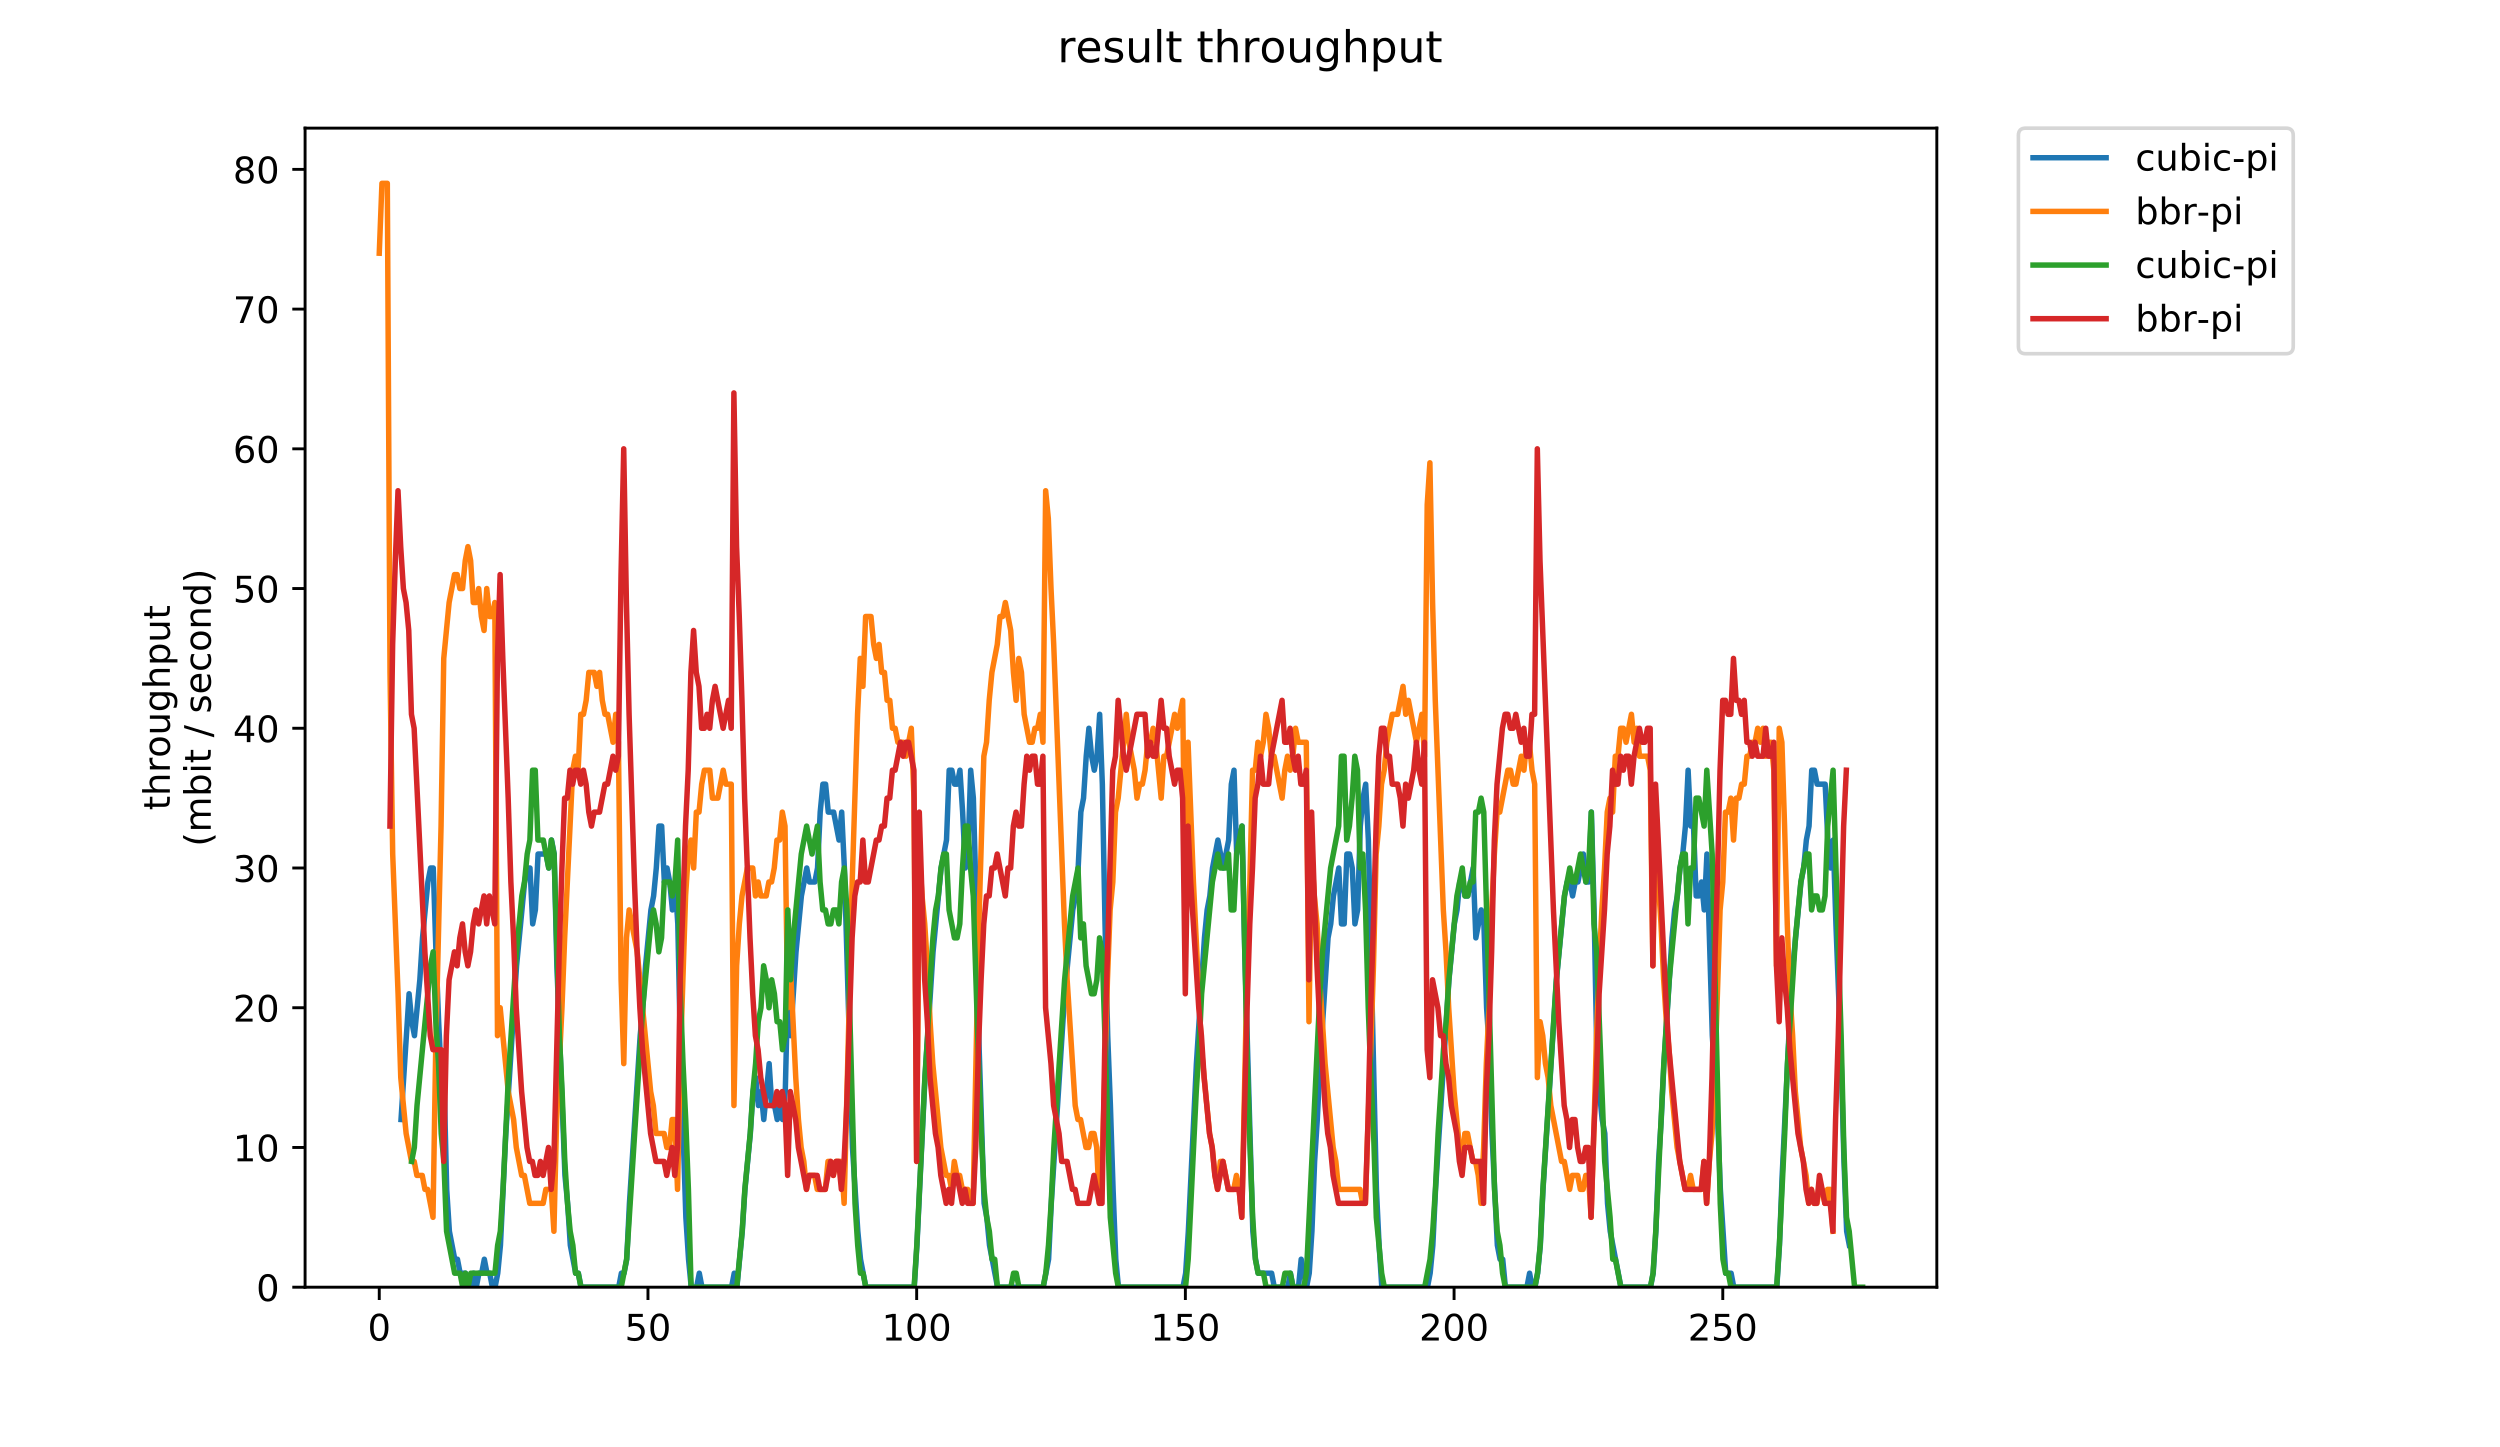 <?xml version="1.0" encoding="utf-8" standalone="no"?>
<!DOCTYPE svg PUBLIC "-//W3C//DTD SVG 1.1//EN"
  "http://www.w3.org/Graphics/SVG/1.1/DTD/svg11.dtd">
<!-- Created with matplotlib (https://matplotlib.org/) -->
<svg height="396pt" version="1.1" viewBox="0 0 684 396" width="684pt" xmlns="http://www.w3.org/2000/svg" xmlns:xlink="http://www.w3.org/1999/xlink">
 <defs>
  <style type="text/css">
*{stroke-linecap:butt;stroke-linejoin:round;}
  </style>
 </defs>
 <g id="figure_1">
  <g id="patch_1">
   <path d="M 0 396 
L 684 396 
L 684 0 
L 0 0 
z
" style="fill:#ffffff;"/>
  </g>
  <g id="axes_1">
   <g id="patch_2">
    <path d="M 83.472 352.174 
L 529.913 352.174 
L 529.913 35.062 
L 83.472 35.062 
z
" style="fill:#ffffff;"/>
   </g>
   <g id="matplotlib.axis_1">
    <g id="xtick_1">
     <g id="line2d_1">
      <defs>
       <path d="M 0 0 
L 0 3.5 
" id="m9c77cde1e6" style="stroke:#000000;stroke-width:0.8;"/>
      </defs>
      <g>
       <use style="stroke:#000000;stroke-width:0.8;" x="103.765" xlink:href="#m9c77cde1e6" y="352.174"/>
      </g>
     </g>
     <g id="text_1">
      <!-- 0 -->
      <defs>
       <path d="M 31.781 66.406 
Q 24.172 66.406 20.328 58.906 
Q 16.5 51.422 16.5 36.375 
Q 16.5 21.391 20.328 13.891 
Q 24.172 6.391 31.781 6.391 
Q 39.453 6.391 43.281 13.891 
Q 47.125 21.391 47.125 36.375 
Q 47.125 51.422 43.281 58.906 
Q 39.453 66.406 31.781 66.406 
z
M 31.781 74.219 
Q 44.047 74.219 50.516 64.516 
Q 56.984 54.828 56.984 36.375 
Q 56.984 17.969 50.516 8.266 
Q 44.047 -1.422 31.781 -1.422 
Q 19.531 -1.422 13.062 8.266 
Q 6.594 17.969 6.594 36.375 
Q 6.594 54.828 13.062 64.516 
Q 19.531 74.219 31.781 74.219 
z
" id="DejaVuSans-48"/>
      </defs>
      <g transform="translate(100.584 366.773)scale(0.1 -0.1)">
       <use xlink:href="#DejaVuSans-48"/>
      </g>
     </g>
    </g>
    <g id="xtick_2">
     <g id="line2d_2">
      <g>
       <use style="stroke:#000000;stroke-width:0.8;" x="177.283" xlink:href="#m9c77cde1e6" y="352.174"/>
      </g>
     </g>
     <g id="text_2">
      <!-- 50 -->
      <defs>
       <path d="M 10.797 72.906 
L 49.516 72.906 
L 49.516 64.594 
L 19.828 64.594 
L 19.828 46.734 
Q 21.969 47.469 24.109 47.828 
Q 26.266 48.188 28.422 48.188 
Q 40.625 48.188 47.75 41.5 
Q 54.891 34.812 54.891 23.391 
Q 54.891 11.625 47.562 5.094 
Q 40.234 -1.422 26.906 -1.422 
Q 22.312 -1.422 17.547 -0.641 
Q 12.797 0.141 7.719 1.703 
L 7.719 11.625 
Q 12.109 9.234 16.797 8.062 
Q 21.484 6.891 26.703 6.891 
Q 35.156 6.891 40.078 11.328 
Q 45.016 15.766 45.016 23.391 
Q 45.016 31 40.078 35.438 
Q 35.156 39.891 26.703 39.891 
Q 22.75 39.891 18.812 39.016 
Q 14.891 38.141 10.797 36.281 
z
" id="DejaVuSans-53"/>
      </defs>
      <g transform="translate(170.92 366.773)scale(0.1 -0.1)">
       <use xlink:href="#DejaVuSans-53"/>
       <use x="63.623" xlink:href="#DejaVuSans-48"/>
      </g>
     </g>
    </g>
    <g id="xtick_3">
     <g id="line2d_3">
      <g>
       <use style="stroke:#000000;stroke-width:0.8;" x="250.8" xlink:href="#m9c77cde1e6" y="352.174"/>
      </g>
     </g>
     <g id="text_3">
      <!-- 100 -->
      <defs>
       <path d="M 12.406 8.297 
L 28.516 8.297 
L 28.516 63.922 
L 10.984 60.406 
L 10.984 69.391 
L 28.422 72.906 
L 38.281 72.906 
L 38.281 8.297 
L 54.391 8.297 
L 54.391 0 
L 12.406 0 
z
" id="DejaVuSans-49"/>
      </defs>
      <g transform="translate(241.256 366.773)scale(0.1 -0.1)">
       <use xlink:href="#DejaVuSans-49"/>
       <use x="63.623" xlink:href="#DejaVuSans-48"/>
       <use x="127.246" xlink:href="#DejaVuSans-48"/>
      </g>
     </g>
    </g>
    <g id="xtick_4">
     <g id="line2d_4">
      <g>
       <use style="stroke:#000000;stroke-width:0.8;" x="324.318" xlink:href="#m9c77cde1e6" y="352.174"/>
      </g>
     </g>
     <g id="text_4">
      <!-- 150 -->
      <g transform="translate(314.774 366.773)scale(0.1 -0.1)">
       <use xlink:href="#DejaVuSans-49"/>
       <use x="63.623" xlink:href="#DejaVuSans-53"/>
       <use x="127.246" xlink:href="#DejaVuSans-48"/>
      </g>
     </g>
    </g>
    <g id="xtick_5">
     <g id="line2d_5">
      <g>
       <use style="stroke:#000000;stroke-width:0.8;" x="397.835" xlink:href="#m9c77cde1e6" y="352.174"/>
      </g>
     </g>
     <g id="text_5">
      <!-- 200 -->
      <defs>
       <path d="M 19.188 8.297 
L 53.609 8.297 
L 53.609 0 
L 7.328 0 
L 7.328 8.297 
Q 12.938 14.109 22.625 23.891 
Q 32.328 33.688 34.812 36.531 
Q 39.547 41.844 41.422 45.531 
Q 43.312 49.219 43.312 52.781 
Q 43.312 58.594 39.234 62.25 
Q 35.156 65.922 28.609 65.922 
Q 23.969 65.922 18.812 64.312 
Q 13.672 62.703 7.812 59.422 
L 7.812 69.391 
Q 13.766 71.781 18.938 73 
Q 24.125 74.219 28.422 74.219 
Q 39.75 74.219 46.484 68.547 
Q 53.219 62.891 53.219 53.422 
Q 53.219 48.922 51.531 44.891 
Q 49.859 40.875 45.406 35.406 
Q 44.188 33.984 37.641 27.219 
Q 31.109 20.453 19.188 8.297 
z
" id="DejaVuSans-50"/>
      </defs>
      <g transform="translate(388.292 366.773)scale(0.1 -0.1)">
       <use xlink:href="#DejaVuSans-50"/>
       <use x="63.623" xlink:href="#DejaVuSans-48"/>
       <use x="127.246" xlink:href="#DejaVuSans-48"/>
      </g>
     </g>
    </g>
    <g id="xtick_6">
     <g id="line2d_6">
      <g>
       <use style="stroke:#000000;stroke-width:0.8;" x="471.353" xlink:href="#m9c77cde1e6" y="352.174"/>
      </g>
     </g>
     <g id="text_6">
      <!-- 250 -->
      <g transform="translate(461.809 366.773)scale(0.1 -0.1)">
       <use xlink:href="#DejaVuSans-50"/>
       <use x="63.623" xlink:href="#DejaVuSans-53"/>
       <use x="127.246" xlink:href="#DejaVuSans-48"/>
      </g>
     </g>
    </g>
   </g>
   <g id="matplotlib.axis_2">
    <g id="ytick_1">
     <g id="line2d_7">
      <defs>
       <path d="M 0 0 
L -3.5 0 
" id="mf5da9391be" style="stroke:#000000;stroke-width:0.8;"/>
      </defs>
      <g>
       <use style="stroke:#000000;stroke-width:0.8;" x="83.472" xlink:href="#mf5da9391be" y="352.174"/>
      </g>
     </g>
     <g id="text_7">
      <!-- 0 -->
      <g transform="translate(70.11 355.973)scale(0.1 -0.1)">
       <use xlink:href="#DejaVuSans-48"/>
      </g>
     </g>
    </g>
    <g id="ytick_2">
     <g id="line2d_8">
      <g>
       <use style="stroke:#000000;stroke-width:0.8;" x="83.472" xlink:href="#mf5da9391be" y="313.945"/>
      </g>
     </g>
     <g id="text_8">
      <!-- 10 -->
      <g transform="translate(63.747 317.744)scale(0.1 -0.1)">
       <use xlink:href="#DejaVuSans-49"/>
       <use x="63.623" xlink:href="#DejaVuSans-48"/>
      </g>
     </g>
    </g>
    <g id="ytick_3">
     <g id="line2d_9">
      <g>
       <use style="stroke:#000000;stroke-width:0.8;" x="83.472" xlink:href="#mf5da9391be" y="275.716"/>
      </g>
     </g>
     <g id="text_9">
      <!-- 20 -->
      <g transform="translate(63.747 279.515)scale(0.1 -0.1)">
       <use xlink:href="#DejaVuSans-50"/>
       <use x="63.623" xlink:href="#DejaVuSans-48"/>
      </g>
     </g>
    </g>
    <g id="ytick_4">
     <g id="line2d_10">
      <g>
       <use style="stroke:#000000;stroke-width:0.8;" x="83.472" xlink:href="#mf5da9391be" y="237.486"/>
      </g>
     </g>
     <g id="text_10">
      <!-- 30 -->
      <defs>
       <path d="M 40.578 39.312 
Q 47.656 37.797 51.625 33 
Q 55.609 28.219 55.609 21.188 
Q 55.609 10.406 48.188 4.484 
Q 40.766 -1.422 27.094 -1.422 
Q 22.516 -1.422 17.656 -0.516 
Q 12.797 0.391 7.625 2.203 
L 7.625 11.719 
Q 11.719 9.328 16.594 8.109 
Q 21.484 6.891 26.812 6.891 
Q 36.078 6.891 40.938 10.547 
Q 45.797 14.203 45.797 21.188 
Q 45.797 27.641 41.281 31.266 
Q 36.766 34.906 28.719 34.906 
L 20.219 34.906 
L 20.219 43.016 
L 29.109 43.016 
Q 36.375 43.016 40.234 45.922 
Q 44.094 48.828 44.094 54.297 
Q 44.094 59.906 40.109 62.906 
Q 36.141 65.922 28.719 65.922 
Q 24.656 65.922 20.016 65.031 
Q 15.375 64.156 9.812 62.312 
L 9.812 71.094 
Q 15.438 72.656 20.344 73.438 
Q 25.25 74.219 29.594 74.219 
Q 40.828 74.219 47.359 69.109 
Q 53.906 64.016 53.906 55.328 
Q 53.906 49.266 50.438 45.094 
Q 46.969 40.922 40.578 39.312 
z
" id="DejaVuSans-51"/>
      </defs>
      <g transform="translate(63.747 241.286)scale(0.1 -0.1)">
       <use xlink:href="#DejaVuSans-51"/>
       <use x="63.623" xlink:href="#DejaVuSans-48"/>
      </g>
     </g>
    </g>
    <g id="ytick_5">
     <g id="line2d_11">
      <g>
       <use style="stroke:#000000;stroke-width:0.8;" x="83.472" xlink:href="#mf5da9391be" y="199.257"/>
      </g>
     </g>
     <g id="text_11">
      <!-- 40 -->
      <defs>
       <path d="M 37.797 64.312 
L 12.891 25.391 
L 37.797 25.391 
z
M 35.203 72.906 
L 47.609 72.906 
L 47.609 25.391 
L 58.016 25.391 
L 58.016 17.188 
L 47.609 17.188 
L 47.609 0 
L 37.797 0 
L 37.797 17.188 
L 4.891 17.188 
L 4.891 26.703 
z
" id="DejaVuSans-52"/>
      </defs>
      <g transform="translate(63.747 203.056)scale(0.1 -0.1)">
       <use xlink:href="#DejaVuSans-52"/>
       <use x="63.623" xlink:href="#DejaVuSans-48"/>
      </g>
     </g>
    </g>
    <g id="ytick_6">
     <g id="line2d_12">
      <g>
       <use style="stroke:#000000;stroke-width:0.8;" x="83.472" xlink:href="#mf5da9391be" y="161.028"/>
      </g>
     </g>
     <g id="text_12">
      <!-- 50 -->
      <g transform="translate(63.747 164.827)scale(0.1 -0.1)">
       <use xlink:href="#DejaVuSans-53"/>
       <use x="63.623" xlink:href="#DejaVuSans-48"/>
      </g>
     </g>
    </g>
    <g id="ytick_7">
     <g id="line2d_13">
      <g>
       <use style="stroke:#000000;stroke-width:0.8;" x="83.472" xlink:href="#mf5da9391be" y="122.799"/>
      </g>
     </g>
     <g id="text_13">
      <!-- 60 -->
      <defs>
       <path d="M 33.016 40.375 
Q 26.375 40.375 22.484 35.828 
Q 18.609 31.297 18.609 23.391 
Q 18.609 15.531 22.484 10.953 
Q 26.375 6.391 33.016 6.391 
Q 39.656 6.391 43.531 10.953 
Q 47.406 15.531 47.406 23.391 
Q 47.406 31.297 43.531 35.828 
Q 39.656 40.375 33.016 40.375 
z
M 52.594 71.297 
L 52.594 62.312 
Q 48.875 64.062 45.094 64.984 
Q 41.312 65.922 37.594 65.922 
Q 27.828 65.922 22.672 59.328 
Q 17.531 52.734 16.797 39.406 
Q 19.672 43.656 24.016 45.922 
Q 28.375 48.188 33.594 48.188 
Q 44.578 48.188 50.953 41.516 
Q 57.328 34.859 57.328 23.391 
Q 57.328 12.156 50.688 5.359 
Q 44.047 -1.422 33.016 -1.422 
Q 20.359 -1.422 13.672 8.266 
Q 6.984 17.969 6.984 36.375 
Q 6.984 53.656 15.188 63.938 
Q 23.391 74.219 37.203 74.219 
Q 40.922 74.219 44.703 73.484 
Q 48.484 72.75 52.594 71.297 
z
" id="DejaVuSans-54"/>
      </defs>
      <g transform="translate(63.747 126.598)scale(0.1 -0.1)">
       <use xlink:href="#DejaVuSans-54"/>
       <use x="63.623" xlink:href="#DejaVuSans-48"/>
      </g>
     </g>
    </g>
    <g id="ytick_8">
     <g id="line2d_14">
      <g>
       <use style="stroke:#000000;stroke-width:0.8;" x="83.472" xlink:href="#mf5da9391be" y="84.569"/>
      </g>
     </g>
     <g id="text_14">
      <!-- 70 -->
      <defs>
       <path d="M 8.203 72.906 
L 55.078 72.906 
L 55.078 68.703 
L 28.609 0 
L 18.312 0 
L 43.219 64.594 
L 8.203 64.594 
z
" id="DejaVuSans-55"/>
      </defs>
      <g transform="translate(63.747 88.369)scale(0.1 -0.1)">
       <use xlink:href="#DejaVuSans-55"/>
       <use x="63.623" xlink:href="#DejaVuSans-48"/>
      </g>
     </g>
    </g>
    <g id="ytick_9">
     <g id="line2d_15">
      <g>
       <use style="stroke:#000000;stroke-width:0.8;" x="83.472" xlink:href="#mf5da9391be" y="46.34"/>
      </g>
     </g>
     <g id="text_15">
      <!-- 80 -->
      <defs>
       <path d="M 31.781 34.625 
Q 24.75 34.625 20.719 30.859 
Q 16.703 27.094 16.703 20.516 
Q 16.703 13.922 20.719 10.156 
Q 24.75 6.391 31.781 6.391 
Q 38.812 6.391 42.859 10.172 
Q 46.922 13.969 46.922 20.516 
Q 46.922 27.094 42.891 30.859 
Q 38.875 34.625 31.781 34.625 
z
M 21.922 38.812 
Q 15.578 40.375 12.031 44.719 
Q 8.5 49.078 8.5 55.328 
Q 8.5 64.062 14.719 69.141 
Q 20.953 74.219 31.781 74.219 
Q 42.672 74.219 48.875 69.141 
Q 55.078 64.062 55.078 55.328 
Q 55.078 49.078 51.531 44.719 
Q 48 40.375 41.703 38.812 
Q 48.828 37.156 52.797 32.312 
Q 56.781 27.484 56.781 20.516 
Q 56.781 9.906 50.312 4.234 
Q 43.844 -1.422 31.781 -1.422 
Q 19.734 -1.422 13.25 4.234 
Q 6.781 9.906 6.781 20.516 
Q 6.781 27.484 10.781 32.312 
Q 14.797 37.156 21.922 38.812 
z
M 18.312 54.391 
Q 18.312 48.734 21.844 45.562 
Q 25.391 42.391 31.781 42.391 
Q 38.141 42.391 41.719 45.562 
Q 45.312 48.734 45.312 54.391 
Q 45.312 60.062 41.719 63.234 
Q 38.141 66.406 31.781 66.406 
Q 25.391 66.406 21.844 63.234 
Q 18.312 60.062 18.312 54.391 
z
" id="DejaVuSans-56"/>
      </defs>
      <g transform="translate(63.747 50.139)scale(0.1 -0.1)">
       <use xlink:href="#DejaVuSans-56"/>
       <use x="63.623" xlink:href="#DejaVuSans-48"/>
      </g>
     </g>
    </g>
    <g id="text_16">
     <!-- throughput -->
     <defs>
      <path d="M 18.312 70.219 
L 18.312 54.688 
L 36.812 54.688 
L 36.812 47.703 
L 18.312 47.703 
L 18.312 18.016 
Q 18.312 11.328 20.141 9.422 
Q 21.969 7.516 27.594 7.516 
L 36.812 7.516 
L 36.812 0 
L 27.594 0 
Q 17.188 0 13.234 3.875 
Q 9.281 7.766 9.281 18.016 
L 9.281 47.703 
L 2.688 47.703 
L 2.688 54.688 
L 9.281 54.688 
L 9.281 70.219 
z
" id="DejaVuSans-116"/>
      <path d="M 54.891 33.016 
L 54.891 0 
L 45.906 0 
L 45.906 32.719 
Q 45.906 40.484 42.875 44.328 
Q 39.844 48.188 33.797 48.188 
Q 26.516 48.188 22.312 43.547 
Q 18.109 38.922 18.109 30.906 
L 18.109 0 
L 9.078 0 
L 9.078 75.984 
L 18.109 75.984 
L 18.109 46.188 
Q 21.344 51.125 25.703 53.562 
Q 30.078 56 35.797 56 
Q 45.219 56 50.047 50.172 
Q 54.891 44.344 54.891 33.016 
z
" id="DejaVuSans-104"/>
      <path d="M 41.109 46.297 
Q 39.594 47.172 37.812 47.578 
Q 36.031 48 33.891 48 
Q 26.266 48 22.188 43.047 
Q 18.109 38.094 18.109 28.812 
L 18.109 0 
L 9.078 0 
L 9.078 54.688 
L 18.109 54.688 
L 18.109 46.188 
Q 20.953 51.172 25.484 53.578 
Q 30.031 56 36.531 56 
Q 37.453 56 38.578 55.875 
Q 39.703 55.766 41.062 55.516 
z
" id="DejaVuSans-114"/>
      <path d="M 30.609 48.391 
Q 23.391 48.391 19.188 42.75 
Q 14.984 37.109 14.984 27.297 
Q 14.984 17.484 19.156 11.844 
Q 23.344 6.203 30.609 6.203 
Q 37.797 6.203 41.984 11.859 
Q 46.188 17.531 46.188 27.297 
Q 46.188 37.016 41.984 42.703 
Q 37.797 48.391 30.609 48.391 
z
M 30.609 56 
Q 42.328 56 49.016 48.375 
Q 55.719 40.766 55.719 27.297 
Q 55.719 13.875 49.016 6.219 
Q 42.328 -1.422 30.609 -1.422 
Q 18.844 -1.422 12.172 6.219 
Q 5.516 13.875 5.516 27.297 
Q 5.516 40.766 12.172 48.375 
Q 18.844 56 30.609 56 
z
" id="DejaVuSans-111"/>
      <path d="M 8.5 21.578 
L 8.5 54.688 
L 17.484 54.688 
L 17.484 21.922 
Q 17.484 14.156 20.5 10.266 
Q 23.531 6.391 29.594 6.391 
Q 36.859 6.391 41.078 11.031 
Q 45.312 15.672 45.312 23.688 
L 45.312 54.688 
L 54.297 54.688 
L 54.297 0 
L 45.312 0 
L 45.312 8.406 
Q 42.047 3.422 37.719 1 
Q 33.406 -1.422 27.688 -1.422 
Q 18.266 -1.422 13.375 4.438 
Q 8.5 10.297 8.5 21.578 
z
M 31.109 56 
z
" id="DejaVuSans-117"/>
      <path d="M 45.406 27.984 
Q 45.406 37.75 41.375 43.109 
Q 37.359 48.484 30.078 48.484 
Q 22.859 48.484 18.828 43.109 
Q 14.797 37.75 14.797 27.984 
Q 14.797 18.266 18.828 12.891 
Q 22.859 7.516 30.078 7.516 
Q 37.359 7.516 41.375 12.891 
Q 45.406 18.266 45.406 27.984 
z
M 54.391 6.781 
Q 54.391 -7.172 48.188 -13.984 
Q 42 -20.797 29.203 -20.797 
Q 24.469 -20.797 20.266 -20.094 
Q 16.062 -19.391 12.109 -17.922 
L 12.109 -9.188 
Q 16.062 -11.328 19.922 -12.344 
Q 23.781 -13.375 27.781 -13.375 
Q 36.625 -13.375 41.016 -8.766 
Q 45.406 -4.156 45.406 5.172 
L 45.406 9.625 
Q 42.625 4.781 38.281 2.391 
Q 33.938 0 27.875 0 
Q 17.828 0 11.672 7.656 
Q 5.516 15.328 5.516 27.984 
Q 5.516 40.672 11.672 48.328 
Q 17.828 56 27.875 56 
Q 33.938 56 38.281 53.609 
Q 42.625 51.219 45.406 46.391 
L 45.406 54.688 
L 54.391 54.688 
z
" id="DejaVuSans-103"/>
      <path d="M 18.109 8.203 
L 18.109 -20.797 
L 9.078 -20.797 
L 9.078 54.688 
L 18.109 54.688 
L 18.109 46.391 
Q 20.953 51.266 25.266 53.625 
Q 29.594 56 35.594 56 
Q 45.562 56 51.781 48.094 
Q 58.016 40.188 58.016 27.297 
Q 58.016 14.406 51.781 6.484 
Q 45.562 -1.422 35.594 -1.422 
Q 29.594 -1.422 25.266 0.953 
Q 20.953 3.328 18.109 8.203 
z
M 48.688 27.297 
Q 48.688 37.203 44.609 42.844 
Q 40.531 48.484 33.406 48.484 
Q 26.266 48.484 22.188 42.844 
Q 18.109 37.203 18.109 27.297 
Q 18.109 17.391 22.188 11.75 
Q 26.266 6.109 33.406 6.109 
Q 40.531 6.109 44.609 11.75 
Q 48.688 17.391 48.688 27.297 
z
" id="DejaVuSans-112"/>
     </defs>
     <g transform="translate(46.47 221.675)rotate(-90)scale(0.1 -0.1)">
      <use xlink:href="#DejaVuSans-116"/>
      <use x="39.209" xlink:href="#DejaVuSans-104"/>
      <use x="102.588" xlink:href="#DejaVuSans-114"/>
      <use x="143.67" xlink:href="#DejaVuSans-111"/>
      <use x="204.852" xlink:href="#DejaVuSans-117"/>
      <use x="268.23" xlink:href="#DejaVuSans-103"/>
      <use x="331.707" xlink:href="#DejaVuSans-104"/>
      <use x="395.086" xlink:href="#DejaVuSans-112"/>
      <use x="458.562" xlink:href="#DejaVuSans-117"/>
      <use x="521.941" xlink:href="#DejaVuSans-116"/>
     </g>
     <!-- (mbit / second) -->
     <defs>
      <path d="M 31 75.875 
Q 24.469 64.656 21.281 53.656 
Q 18.109 42.672 18.109 31.391 
Q 18.109 20.125 21.312 9.062 
Q 24.516 -2 31 -13.188 
L 23.188 -13.188 
Q 15.875 -1.703 12.234 9.375 
Q 8.594 20.453 8.594 31.391 
Q 8.594 42.281 12.203 53.312 
Q 15.828 64.359 23.188 75.875 
z
" id="DejaVuSans-40"/>
      <path d="M 52 44.188 
Q 55.375 50.25 60.062 53.125 
Q 64.75 56 71.094 56 
Q 79.641 56 84.281 50.016 
Q 88.922 44.047 88.922 33.016 
L 88.922 0 
L 79.891 0 
L 79.891 32.719 
Q 79.891 40.578 77.094 44.375 
Q 74.312 48.188 68.609 48.188 
Q 61.625 48.188 57.562 43.547 
Q 53.516 38.922 53.516 30.906 
L 53.516 0 
L 44.484 0 
L 44.484 32.719 
Q 44.484 40.625 41.703 44.406 
Q 38.922 48.188 33.109 48.188 
Q 26.219 48.188 22.156 43.531 
Q 18.109 38.875 18.109 30.906 
L 18.109 0 
L 9.078 0 
L 9.078 54.688 
L 18.109 54.688 
L 18.109 46.188 
Q 21.188 51.219 25.484 53.609 
Q 29.781 56 35.688 56 
Q 41.656 56 45.828 52.969 
Q 50 49.953 52 44.188 
z
" id="DejaVuSans-109"/>
      <path d="M 48.688 27.297 
Q 48.688 37.203 44.609 42.844 
Q 40.531 48.484 33.406 48.484 
Q 26.266 48.484 22.188 42.844 
Q 18.109 37.203 18.109 27.297 
Q 18.109 17.391 22.188 11.75 
Q 26.266 6.109 33.406 6.109 
Q 40.531 6.109 44.609 11.75 
Q 48.688 17.391 48.688 27.297 
z
M 18.109 46.391 
Q 20.953 51.266 25.266 53.625 
Q 29.594 56 35.594 56 
Q 45.562 56 51.781 48.094 
Q 58.016 40.188 58.016 27.297 
Q 58.016 14.406 51.781 6.484 
Q 45.562 -1.422 35.594 -1.422 
Q 29.594 -1.422 25.266 0.953 
Q 20.953 3.328 18.109 8.203 
L 18.109 0 
L 9.078 0 
L 9.078 75.984 
L 18.109 75.984 
z
" id="DejaVuSans-98"/>
      <path d="M 9.422 54.688 
L 18.406 54.688 
L 18.406 0 
L 9.422 0 
z
M 9.422 75.984 
L 18.406 75.984 
L 18.406 64.594 
L 9.422 64.594 
z
" id="DejaVuSans-105"/>
      <path id="DejaVuSans-32"/>
      <path d="M 25.391 72.906 
L 33.688 72.906 
L 8.297 -9.281 
L 0 -9.281 
z
" id="DejaVuSans-47"/>
      <path d="M 44.281 53.078 
L 44.281 44.578 
Q 40.484 46.531 36.375 47.5 
Q 32.281 48.484 27.875 48.484 
Q 21.188 48.484 17.844 46.438 
Q 14.5 44.391 14.5 40.281 
Q 14.5 37.156 16.891 35.375 
Q 19.281 33.594 26.516 31.984 
L 29.594 31.297 
Q 39.156 29.25 43.188 25.516 
Q 47.219 21.781 47.219 15.094 
Q 47.219 7.469 41.188 3.016 
Q 35.156 -1.422 24.609 -1.422 
Q 20.219 -1.422 15.453 -0.562 
Q 10.688 0.297 5.422 2 
L 5.422 11.281 
Q 10.406 8.688 15.234 7.391 
Q 20.062 6.109 24.812 6.109 
Q 31.156 6.109 34.562 8.281 
Q 37.984 10.453 37.984 14.406 
Q 37.984 18.062 35.516 20.016 
Q 33.062 21.969 24.703 23.781 
L 21.578 24.516 
Q 13.234 26.266 9.516 29.906 
Q 5.812 33.547 5.812 39.891 
Q 5.812 47.609 11.281 51.797 
Q 16.75 56 26.812 56 
Q 31.781 56 36.172 55.266 
Q 40.578 54.547 44.281 53.078 
z
" id="DejaVuSans-115"/>
      <path d="M 56.203 29.594 
L 56.203 25.203 
L 14.891 25.203 
Q 15.484 15.922 20.484 11.062 
Q 25.484 6.203 34.422 6.203 
Q 39.594 6.203 44.453 7.469 
Q 49.312 8.734 54.109 11.281 
L 54.109 2.781 
Q 49.266 0.734 44.188 -0.344 
Q 39.109 -1.422 33.891 -1.422 
Q 20.797 -1.422 13.156 6.188 
Q 5.516 13.812 5.516 26.812 
Q 5.516 40.234 12.766 48.109 
Q 20.016 56 32.328 56 
Q 43.359 56 49.781 48.891 
Q 56.203 41.797 56.203 29.594 
z
M 47.219 32.234 
Q 47.125 39.594 43.094 43.984 
Q 39.062 48.391 32.422 48.391 
Q 24.906 48.391 20.391 44.141 
Q 15.875 39.891 15.188 32.172 
z
" id="DejaVuSans-101"/>
      <path d="M 48.781 52.594 
L 48.781 44.188 
Q 44.969 46.297 41.141 47.344 
Q 37.312 48.391 33.406 48.391 
Q 24.656 48.391 19.812 42.844 
Q 14.984 37.312 14.984 27.297 
Q 14.984 17.281 19.812 11.734 
Q 24.656 6.203 33.406 6.203 
Q 37.312 6.203 41.141 7.25 
Q 44.969 8.297 48.781 10.406 
L 48.781 2.094 
Q 45.016 0.344 40.984 -0.531 
Q 36.969 -1.422 32.422 -1.422 
Q 20.062 -1.422 12.781 6.344 
Q 5.516 14.109 5.516 27.297 
Q 5.516 40.672 12.859 48.328 
Q 20.219 56 33.016 56 
Q 37.156 56 41.109 55.141 
Q 45.062 54.297 48.781 52.594 
z
" id="DejaVuSans-99"/>
      <path d="M 54.891 33.016 
L 54.891 0 
L 45.906 0 
L 45.906 32.719 
Q 45.906 40.484 42.875 44.328 
Q 39.844 48.188 33.797 48.188 
Q 26.516 48.188 22.312 43.547 
Q 18.109 38.922 18.109 30.906 
L 18.109 0 
L 9.078 0 
L 9.078 54.688 
L 18.109 54.688 
L 18.109 46.188 
Q 21.344 51.125 25.703 53.562 
Q 30.078 56 35.797 56 
Q 45.219 56 50.047 50.172 
Q 54.891 44.344 54.891 33.016 
z
" id="DejaVuSans-110"/>
      <path d="M 45.406 46.391 
L 45.406 75.984 
L 54.391 75.984 
L 54.391 0 
L 45.406 0 
L 45.406 8.203 
Q 42.578 3.328 38.25 0.953 
Q 33.938 -1.422 27.875 -1.422 
Q 17.969 -1.422 11.734 6.484 
Q 5.516 14.406 5.516 27.297 
Q 5.516 40.188 11.734 48.094 
Q 17.969 56 27.875 56 
Q 33.938 56 38.25 53.625 
Q 42.578 51.266 45.406 46.391 
z
M 14.797 27.297 
Q 14.797 17.391 18.875 11.75 
Q 22.953 6.109 30.078 6.109 
Q 37.203 6.109 41.297 11.75 
Q 45.406 17.391 45.406 27.297 
Q 45.406 37.203 41.297 42.844 
Q 37.203 48.484 30.078 48.484 
Q 22.953 48.484 18.875 42.844 
Q 14.797 37.203 14.797 27.297 
z
" id="DejaVuSans-100"/>
      <path d="M 8.016 75.875 
L 15.828 75.875 
Q 23.141 64.359 26.781 53.312 
Q 30.422 42.281 30.422 31.391 
Q 30.422 20.453 26.781 9.375 
Q 23.141 -1.703 15.828 -13.188 
L 8.016 -13.188 
Q 14.5 -2 17.703 9.062 
Q 20.906 20.125 20.906 31.391 
Q 20.906 42.672 17.703 53.656 
Q 14.5 64.656 8.016 75.875 
z
" id="DejaVuSans-41"/>
     </defs>
     <g transform="translate(57.668 231.609)rotate(-90)scale(0.1 -0.1)">
      <use xlink:href="#DejaVuSans-40"/>
      <use x="39.014" xlink:href="#DejaVuSans-109"/>
      <use x="136.426" xlink:href="#DejaVuSans-98"/>
      <use x="199.902" xlink:href="#DejaVuSans-105"/>
      <use x="227.686" xlink:href="#DejaVuSans-116"/>
      <use x="266.895" xlink:href="#DejaVuSans-32"/>
      <use x="298.682" xlink:href="#DejaVuSans-47"/>
      <use x="332.373" xlink:href="#DejaVuSans-32"/>
      <use x="364.16" xlink:href="#DejaVuSans-115"/>
      <use x="416.26" xlink:href="#DejaVuSans-101"/>
      <use x="477.783" xlink:href="#DejaVuSans-99"/>
      <use x="532.764" xlink:href="#DejaVuSans-111"/>
      <use x="593.945" xlink:href="#DejaVuSans-110"/>
      <use x="657.324" xlink:href="#DejaVuSans-100"/>
      <use x="720.801" xlink:href="#DejaVuSans-41"/>
     </g>
    </g>
   </g>
   <g id="line2d_16">
    <path clip-path="url(#p3adcaba75d)" d="M 109.72 306.299 
L 111.926 271.893 
L 112.661 279.539 
L 113.396 283.362 
L 114.866 268.07 
L 115.601 256.601 
L 117.072 241.309 
L 117.807 237.486 
L 118.542 237.486 
L 119.277 260.424 
L 120.012 279.539 
L 120.748 294.83 
L 121.483 294.83 
L 122.218 325.414 
L 122.953 336.882 
L 124.424 344.528 
L 125.159 344.528 
L 125.894 348.351 
L 127.364 348.351 
L 128.099 352.174 
L 128.835 352.174 
L 129.57 348.351 
L 130.305 352.174 
L 131.04 348.351 
L 131.775 348.351 
L 132.51 344.528 
L 133.246 348.351 
L 133.981 348.351 
L 134.716 352.174 
L 135.451 352.174 
L 136.186 348.351 
L 136.922 340.705 
L 138.392 310.122 
L 141.333 264.247 
L 143.538 241.309 
L 144.273 237.486 
L 145.008 237.486 
L 145.744 252.778 
L 146.479 248.955 
L 147.214 233.663 
L 149.419 233.663 
L 150.155 237.486 
L 150.89 229.841 
L 151.625 233.663 
L 152.36 264.247 
L 154.566 321.591 
L 155.301 329.237 
L 156.036 340.705 
L 157.506 348.351 
L 158.242 348.351 
L 158.977 352.174 
L 169.269 352.174 
L 170.004 348.351 
L 170.74 348.351 
L 171.475 344.528 
L 172.21 329.237 
L 175.151 283.362 
L 175.886 275.716 
L 176.621 264.247 
L 178.091 248.955 
L 178.827 245.132 
L 179.562 237.486 
L 180.297 226.018 
L 181.032 226.018 
L 181.767 241.309 
L 182.502 237.486 
L 183.238 241.309 
L 183.973 248.955 
L 184.708 241.309 
L 185.443 252.778 
L 186.178 287.184 
L 187.649 333.06 
L 188.384 344.528 
L 189.119 352.174 
L 190.589 352.174 
L 191.325 348.351 
L 192.06 352.174 
L 200.147 352.174 
L 200.882 348.351 
L 201.617 352.174 
L 203.087 336.882 
L 203.822 325.414 
L 205.293 310.122 
L 206.028 298.653 
L 206.763 294.83 
L 207.498 302.476 
L 208.234 298.653 
L 208.969 306.299 
L 210.439 291.007 
L 211.174 302.476 
L 211.909 302.476 
L 212.645 306.299 
L 213.38 302.476 
L 214.115 306.299 
L 214.85 298.653 
L 215.585 268.07 
L 216.32 283.362 
L 217.791 260.424 
L 219.261 245.132 
L 220.732 237.486 
L 221.467 241.309 
L 222.937 241.309 
L 223.672 237.486 
L 224.407 222.195 
L 225.143 214.549 
L 225.878 214.549 
L 226.613 222.195 
L 228.083 222.195 
L 229.554 229.841 
L 230.289 222.195 
L 231.024 237.486 
L 233.23 313.945 
L 234.7 336.882 
L 235.435 344.528 
L 236.905 352.174 
L 250.139 352.174 
L 250.874 340.705 
L 253.079 294.83 
L 255.285 260.424 
L 257.49 237.486 
L 258.961 229.841 
L 259.696 210.726 
L 260.431 210.726 
L 261.166 214.549 
L 261.901 214.549 
L 262.637 210.726 
L 263.372 222.195 
L 264.107 237.486 
L 264.842 233.663 
L 265.577 210.726 
L 266.312 218.372 
L 267.048 245.132 
L 267.783 283.362 
L 269.253 329.237 
L 269.988 333.06 
L 270.723 340.705 
L 272.929 352.174 
L 285.427 352.174 
L 286.897 344.528 
L 287.632 329.237 
L 291.308 271.893 
L 293.514 248.955 
L 294.249 245.132 
L 294.984 237.486 
L 295.719 222.195 
L 296.455 218.372 
L 297.19 206.903 
L 297.925 199.257 
L 298.66 206.903 
L 299.395 210.726 
L 300.13 206.903 
L 300.866 195.434 
L 301.601 214.549 
L 302.336 252.778 
L 303.071 283.362 
L 303.806 302.476 
L 304.542 325.414 
L 305.277 344.528 
L 306.012 352.174 
L 323.656 352.174 
L 324.391 348.351 
L 325.126 336.882 
L 327.332 291.007 
L 329.538 256.601 
L 330.273 248.955 
L 331.008 245.132 
L 331.743 237.486 
L 333.213 229.841 
L 334.684 237.486 
L 336.154 229.841 
L 336.889 214.549 
L 337.624 210.726 
L 338.36 233.663 
L 339.83 226.018 
L 340.565 260.424 
L 342.771 336.882 
L 343.506 344.528 
L 344.241 348.351 
L 347.917 348.351 
L 348.652 352.174 
L 352.328 352.174 
L 353.063 348.351 
L 353.798 352.174 
L 355.269 352.174 
L 356.004 344.528 
L 357.474 352.174 
L 358.209 348.351 
L 358.945 336.882 
L 359.68 317.768 
L 360.415 306.299 
L 361.15 291.007 
L 363.356 256.601 
L 364.091 252.778 
L 364.826 245.132 
L 366.296 237.486 
L 367.031 252.778 
L 367.767 252.778 
L 368.502 233.663 
L 369.237 233.663 
L 369.972 237.486 
L 370.707 252.778 
L 371.443 248.955 
L 372.178 226.018 
L 372.913 218.372 
L 373.648 214.549 
L 374.383 229.841 
L 376.589 325.414 
L 377.324 340.705 
L 378.059 352.174 
L 390.557 352.174 
L 391.292 348.351 
L 392.027 340.705 
L 392.763 325.414 
L 396.438 268.07 
L 397.909 252.778 
L 398.644 248.955 
L 399.379 241.309 
L 400.114 241.309 
L 400.85 245.132 
L 401.585 245.132 
L 403.055 237.486 
L 403.79 256.601 
L 405.261 248.955 
L 405.996 252.778 
L 406.731 275.716 
L 407.466 287.184 
L 408.201 310.122 
L 409.672 340.705 
L 410.407 344.528 
L 411.142 344.528 
L 411.877 352.174 
L 417.759 352.174 
L 418.494 348.351 
L 419.229 352.174 
L 419.964 352.174 
L 420.699 348.351 
L 421.434 340.705 
L 422.17 325.414 
L 425.845 268.07 
L 428.051 245.132 
L 428.786 241.309 
L 429.521 241.309 
L 430.257 245.132 
L 430.992 241.309 
L 431.727 241.309 
L 433.197 233.663 
L 433.932 241.309 
L 434.668 241.309 
L 435.403 222.195 
L 436.138 248.955 
L 436.873 287.184 
L 437.608 298.653 
L 438.343 306.299 
L 439.079 310.122 
L 439.814 329.237 
L 440.549 336.882 
L 443.49 352.174 
L 451.577 352.174 
L 452.312 348.351 
L 453.047 336.882 
L 453.782 317.768 
L 454.517 306.299 
L 455.253 291.007 
L 457.458 256.601 
L 458.193 248.955 
L 458.928 245.132 
L 459.664 237.486 
L 460.399 233.663 
L 461.134 226.018 
L 461.869 210.726 
L 462.604 226.018 
L 463.339 226.018 
L 464.075 245.132 
L 464.81 245.132 
L 465.545 241.309 
L 466.28 248.955 
L 467.015 233.663 
L 468.486 283.362 
L 469.956 306.299 
L 470.691 325.414 
L 472.162 348.351 
L 473.632 348.351 
L 474.367 352.174 
L 486.13 352.174 
L 486.865 340.705 
L 487.6 321.591 
L 489.806 275.716 
L 490.541 264.247 
L 492.746 241.309 
L 493.482 237.486 
L 494.217 229.841 
L 494.952 226.018 
L 495.687 210.726 
L 496.422 210.726 
L 497.158 214.549 
L 499.363 214.549 
L 500.098 229.841 
L 500.833 237.486 
L 501.569 229.841 
L 502.304 252.778 
L 503.774 291.007 
L 504.509 317.768 
L 505.244 336.882 
L 505.98 340.705 
L 505.98 340.705 
" style="fill:none;stroke:#1f77b4;stroke-linecap:square;stroke-width:1.5;"/>
   </g>
   <g id="line2d_17">
    <path clip-path="url(#p3adcaba75d)" d="M 103.765 69.278 
L 104.5 50.163 
L 105.971 50.163 
L 106.706 183.965 
L 107.441 233.663 
L 108.911 271.893 
L 109.647 294.83 
L 111.117 310.122 
L 112.587 317.768 
L 113.322 317.768 
L 114.058 321.591 
L 115.528 321.591 
L 116.263 325.414 
L 116.998 325.414 
L 118.469 333.06 
L 119.204 287.184 
L 120.674 226.018 
L 121.409 180.143 
L 122.88 164.851 
L 124.35 157.205 
L 125.085 157.205 
L 125.82 161.028 
L 126.556 161.028 
L 127.291 153.382 
L 128.026 149.559 
L 128.761 153.382 
L 129.496 164.851 
L 130.231 164.851 
L 130.967 161.028 
L 131.702 168.674 
L 132.437 172.497 
L 133.172 161.028 
L 133.907 168.674 
L 134.642 168.674 
L 135.378 164.851 
L 136.113 283.362 
L 136.848 275.716 
L 139.054 298.653 
L 140.524 306.299 
L 141.259 313.945 
L 142.729 321.591 
L 143.465 321.591 
L 144.935 329.237 
L 148.611 329.237 
L 149.346 325.414 
L 150.816 325.414 
L 151.552 336.882 
L 152.287 306.299 
L 153.757 275.716 
L 154.492 256.601 
L 156.698 210.726 
L 157.433 206.903 
L 158.168 210.726 
L 158.903 195.434 
L 159.638 195.434 
L 160.374 191.611 
L 161.109 183.965 
L 162.579 183.965 
L 163.314 187.788 
L 164.049 183.965 
L 164.785 191.611 
L 165.52 195.434 
L 166.255 195.434 
L 167.725 203.08 
L 168.461 195.434 
L 169.196 203.08 
L 169.931 268.07 
L 170.666 291.007 
L 171.401 256.601 
L 172.136 248.955 
L 174.342 260.424 
L 178.018 298.653 
L 178.753 302.476 
L 179.488 310.122 
L 181.694 310.122 
L 182.429 313.945 
L 183.164 313.945 
L 183.899 306.299 
L 184.634 306.299 
L 185.37 325.414 
L 186.105 291.007 
L 187.575 245.132 
L 188.31 233.663 
L 189.045 229.841 
L 189.781 237.486 
L 190.516 222.195 
L 191.251 222.195 
L 191.986 214.549 
L 192.721 210.726 
L 194.192 210.726 
L 194.927 218.372 
L 196.397 218.372 
L 197.868 210.726 
L 198.603 214.549 
L 200.073 214.549 
L 200.808 302.476 
L 201.543 264.247 
L 202.279 252.778 
L 203.014 245.132 
L 204.484 237.486 
L 205.954 237.486 
L 206.69 245.132 
L 207.425 241.309 
L 208.16 245.132 
L 209.63 245.132 
L 210.366 241.309 
L 211.101 241.309 
L 211.836 237.486 
L 212.571 229.841 
L 213.306 229.841 
L 214.041 222.195 
L 214.777 226.018 
L 215.512 275.716 
L 216.247 264.247 
L 217.717 294.83 
L 218.452 306.299 
L 219.188 313.945 
L 219.923 317.768 
L 220.658 325.414 
L 221.393 321.591 
L 222.864 321.591 
L 223.599 325.414 
L 225.804 325.414 
L 226.539 317.768 
L 227.275 317.768 
L 228.01 321.591 
L 228.745 317.768 
L 230.215 317.768 
L 230.95 329.237 
L 232.421 271.893 
L 233.156 241.309 
L 234.626 195.434 
L 235.362 180.143 
L 236.097 187.788 
L 236.832 168.674 
L 238.302 168.674 
L 239.037 176.32 
L 239.773 180.143 
L 240.508 176.32 
L 241.243 183.965 
L 241.978 183.965 
L 242.713 191.611 
L 243.448 191.611 
L 244.184 199.257 
L 244.919 199.257 
L 245.654 203.08 
L 247.124 203.08 
L 247.859 206.903 
L 249.33 199.257 
L 250.065 218.372 
L 250.8 317.768 
L 251.535 233.663 
L 252.271 245.132 
L 253.006 252.778 
L 253.741 264.247 
L 254.476 279.539 
L 255.211 291.007 
L 257.417 313.945 
L 258.887 321.591 
L 259.622 321.591 
L 260.357 325.414 
L 261.093 317.768 
L 261.828 321.591 
L 262.563 321.591 
L 263.298 325.414 
L 264.769 325.414 
L 265.504 329.237 
L 266.239 329.237 
L 267.709 256.601 
L 269.18 206.903 
L 269.915 203.08 
L 270.65 191.611 
L 271.385 183.965 
L 272.855 176.32 
L 273.591 168.674 
L 274.326 168.674 
L 275.061 164.851 
L 276.531 172.497 
L 277.267 183.965 
L 278.002 191.611 
L 278.737 180.143 
L 279.472 183.965 
L 280.207 195.434 
L 281.678 203.08 
L 282.413 203.08 
L 283.148 199.257 
L 283.883 199.257 
L 284.618 195.434 
L 285.353 203.08 
L 286.089 134.267 
L 286.824 141.913 
L 287.559 161.028 
L 288.294 176.32 
L 291.235 252.778 
L 291.97 268.07 
L 294.176 302.476 
L 294.911 306.299 
L 295.646 306.299 
L 297.116 313.945 
L 297.851 313.945 
L 298.587 310.122 
L 299.322 310.122 
L 300.057 313.945 
L 300.792 329.237 
L 301.527 317.768 
L 302.262 294.83 
L 302.998 268.07 
L 303.733 248.955 
L 304.468 241.309 
L 305.203 222.195 
L 305.938 218.372 
L 308.144 195.434 
L 308.879 203.08 
L 310.349 210.726 
L 311.085 218.372 
L 311.82 214.549 
L 312.555 214.549 
L 313.29 210.726 
L 314.025 203.08 
L 314.76 203.08 
L 315.496 199.257 
L 316.231 203.08 
L 317.701 218.372 
L 318.436 206.903 
L 319.172 206.903 
L 321.377 195.434 
L 322.112 199.257 
L 323.583 191.611 
L 324.318 252.778 
L 325.053 203.08 
L 326.523 241.309 
L 328.729 287.184 
L 330.934 310.122 
L 331.67 313.945 
L 332.405 321.591 
L 333.14 325.414 
L 333.875 317.768 
L 334.61 317.768 
L 336.081 325.414 
L 337.551 325.414 
L 338.286 321.591 
L 339.021 325.414 
L 339.756 333.06 
L 341.227 264.247 
L 341.962 241.309 
L 342.697 210.726 
L 343.432 210.726 
L 344.167 203.08 
L 344.903 206.903 
L 345.638 203.08 
L 346.373 195.434 
L 347.108 199.257 
L 347.843 206.903 
L 348.579 206.903 
L 350.784 218.372 
L 351.519 210.726 
L 352.254 206.903 
L 352.99 210.726 
L 353.725 206.903 
L 354.46 199.257 
L 355.195 203.08 
L 357.401 203.08 
L 358.136 279.539 
L 358.871 233.663 
L 359.606 245.132 
L 360.341 252.778 
L 361.077 268.07 
L 362.547 291.007 
L 364.752 313.945 
L 365.488 317.768 
L 366.223 325.414 
L 372.104 325.414 
L 372.839 329.237 
L 373.575 329.237 
L 374.31 306.299 
L 375.045 287.184 
L 375.78 264.247 
L 376.515 233.663 
L 377.25 226.018 
L 377.986 214.549 
L 378.721 210.726 
L 379.456 203.08 
L 380.926 195.434 
L 382.397 195.434 
L 383.867 187.788 
L 384.602 195.434 
L 385.337 191.611 
L 387.543 203.08 
L 389.013 195.434 
L 389.748 206.903 
L 390.484 138.09 
L 391.219 126.622 
L 391.954 164.851 
L 392.689 191.611 
L 394.895 248.955 
L 395.63 260.424 
L 396.365 275.716 
L 397.835 298.653 
L 399.306 313.945 
L 400.041 317.768 
L 400.776 310.122 
L 401.511 310.122 
L 402.982 317.768 
L 403.717 317.768 
L 404.452 321.591 
L 405.187 329.237 
L 405.922 313.945 
L 406.657 291.007 
L 407.393 275.716 
L 408.128 248.955 
L 408.863 233.663 
L 409.598 222.195 
L 410.333 222.195 
L 412.539 210.726 
L 413.274 210.726 
L 414.009 214.549 
L 414.744 214.549 
L 416.215 206.903 
L 416.95 210.726 
L 417.685 203.08 
L 418.42 203.08 
L 419.155 210.726 
L 419.891 214.549 
L 420.626 294.83 
L 421.361 279.539 
L 422.096 283.362 
L 422.831 291.007 
L 423.566 294.83 
L 424.302 302.476 
L 427.242 317.768 
L 427.978 317.768 
L 429.448 325.414 
L 430.183 321.591 
L 431.653 321.591 
L 432.389 325.414 
L 433.124 325.414 
L 433.859 321.591 
L 434.594 321.591 
L 435.329 333.06 
L 436.064 310.122 
L 436.8 283.362 
L 437.535 264.247 
L 438.27 248.955 
L 439.005 237.486 
L 439.74 222.195 
L 440.475 218.372 
L 441.211 222.195 
L 441.946 206.903 
L 442.681 206.903 
L 443.416 199.257 
L 444.151 199.257 
L 444.887 203.08 
L 446.357 195.434 
L 447.092 203.08 
L 447.827 199.257 
L 448.562 206.903 
L 450.768 206.903 
L 451.503 210.726 
L 452.238 264.247 
L 452.973 222.195 
L 453.709 241.309 
L 454.444 252.778 
L 455.179 268.07 
L 455.914 279.539 
L 456.649 287.184 
L 457.385 298.653 
L 458.855 313.945 
L 461.06 325.414 
L 461.796 325.414 
L 462.531 321.591 
L 463.266 325.414 
L 465.471 325.414 
L 466.207 317.768 
L 466.942 329.237 
L 467.677 317.768 
L 468.412 310.122 
L 469.147 294.83 
L 470.618 248.955 
L 471.353 241.309 
L 472.088 222.195 
L 472.823 222.195 
L 473.558 218.372 
L 474.294 229.841 
L 475.029 218.372 
L 475.764 218.372 
L 476.499 214.549 
L 477.234 214.549 
L 477.969 206.903 
L 478.705 206.903 
L 479.44 203.08 
L 480.175 203.08 
L 480.91 199.257 
L 481.645 203.08 
L 482.38 199.257 
L 483.116 206.903 
L 483.851 203.08 
L 484.586 203.08 
L 485.321 210.726 
L 486.056 264.247 
L 486.792 199.257 
L 487.527 203.08 
L 488.262 226.018 
L 488.997 252.778 
L 489.732 271.893 
L 490.467 283.362 
L 491.203 298.653 
L 492.673 313.945 
L 494.143 321.591 
L 494.878 329.237 
L 495.614 325.414 
L 496.349 329.237 
L 497.084 329.237 
L 497.819 325.414 
L 498.554 325.414 
L 499.29 329.237 
L 500.025 325.414 
L 500.76 325.414 
L 501.495 336.882 
L 501.495 336.882 
" style="fill:none;stroke:#ff7f0e;stroke-linecap:square;stroke-width:1.5;"/>
   </g>
   <g id="line2d_18">
    <path clip-path="url(#p3adcaba75d)" d="M 112.625 317.768 
L 113.361 313.945 
L 114.096 302.476 
L 117.772 264.247 
L 118.507 260.424 
L 119.242 279.539 
L 119.977 291.007 
L 120.712 310.122 
L 121.448 317.768 
L 122.183 336.882 
L 124.388 348.351 
L 125.859 348.351 
L 126.594 352.174 
L 127.329 348.351 
L 128.064 352.174 
L 128.799 348.351 
L 135.416 348.351 
L 136.151 340.705 
L 136.886 336.882 
L 137.621 325.414 
L 139.092 294.83 
L 141.297 260.424 
L 142.768 245.132 
L 143.503 241.309 
L 144.238 233.663 
L 144.973 229.841 
L 145.708 210.726 
L 146.444 210.726 
L 147.179 229.841 
L 148.649 229.841 
L 150.119 237.486 
L 150.855 229.841 
L 151.59 233.663 
L 153.06 283.362 
L 153.795 298.653 
L 154.53 317.768 
L 155.266 329.237 
L 156.001 336.882 
L 156.736 340.705 
L 157.471 348.351 
L 158.206 348.351 
L 158.941 352.174 
L 169.969 352.174 
L 171.439 344.528 
L 175.851 275.716 
L 178.056 252.778 
L 178.791 248.955 
L 179.526 252.778 
L 180.262 260.424 
L 180.997 256.601 
L 181.732 241.309 
L 183.202 241.309 
L 183.937 245.132 
L 184.673 241.309 
L 185.408 229.841 
L 186.143 271.893 
L 186.878 291.007 
L 187.613 306.299 
L 188.349 325.414 
L 189.084 352.174 
L 201.582 352.174 
L 203.052 336.882 
L 203.787 325.414 
L 205.258 310.122 
L 205.993 298.653 
L 206.728 291.007 
L 207.463 279.539 
L 208.198 275.716 
L 208.933 264.247 
L 209.669 268.07 
L 210.404 275.716 
L 211.139 268.07 
L 211.874 271.893 
L 212.609 279.539 
L 213.344 279.539 
L 214.08 287.184 
L 214.815 283.362 
L 215.55 248.955 
L 216.285 268.07 
L 217.02 256.601 
L 219.226 233.663 
L 220.696 226.018 
L 222.167 233.663 
L 223.637 226.018 
L 224.372 241.309 
L 225.107 248.955 
L 225.842 248.955 
L 226.578 252.778 
L 227.313 252.778 
L 228.048 248.955 
L 228.783 248.955 
L 229.518 252.778 
L 230.254 241.309 
L 230.989 237.486 
L 231.724 248.955 
L 233.929 329.237 
L 234.665 340.705 
L 235.4 348.351 
L 236.135 348.351 
L 236.87 352.174 
L 250.103 352.174 
L 250.838 340.705 
L 253.044 294.83 
L 253.779 283.362 
L 254.514 268.07 
L 255.249 256.601 
L 255.985 248.955 
L 256.72 245.132 
L 257.455 237.486 
L 258.19 233.663 
L 258.925 233.663 
L 259.661 248.955 
L 261.131 256.601 
L 261.866 256.601 
L 262.601 252.778 
L 263.336 237.486 
L 264.072 226.018 
L 264.807 226.018 
L 265.542 237.486 
L 266.277 245.132 
L 267.747 291.007 
L 268.483 310.122 
L 269.218 325.414 
L 269.953 333.06 
L 270.688 336.882 
L 271.423 344.528 
L 272.159 344.528 
L 272.894 352.174 
L 276.57 352.174 
L 277.305 348.351 
L 278.04 348.351 
L 278.775 352.174 
L 285.392 352.174 
L 286.127 348.351 
L 286.862 340.705 
L 287.597 329.237 
L 288.332 313.945 
L 291.273 268.07 
L 293.479 245.132 
L 294.949 237.486 
L 295.684 256.601 
L 296.419 252.778 
L 297.154 264.247 
L 298.625 271.893 
L 299.36 271.893 
L 300.095 268.07 
L 300.83 256.601 
L 301.566 260.424 
L 303.036 306.299 
L 303.771 333.06 
L 305.241 348.351 
L 305.977 352.174 
L 324.356 352.174 
L 325.091 344.528 
L 327.297 298.653 
L 328.032 287.184 
L 328.767 271.893 
L 331.708 241.309 
L 333.178 233.663 
L 333.913 237.486 
L 335.384 237.486 
L 336.119 233.663 
L 336.854 248.955 
L 337.589 248.955 
L 338.324 233.663 
L 339.795 226.018 
L 341.265 291.007 
L 342 313.945 
L 342.735 333.06 
L 343.471 344.528 
L 344.206 348.351 
L 345.676 348.351 
L 346.411 352.174 
L 350.822 352.174 
L 351.557 348.351 
L 353.028 348.351 
L 353.763 352.174 
L 356.704 352.174 
L 357.439 348.351 
L 361.115 271.893 
L 361.85 260.424 
L 364.055 237.486 
L 366.261 226.018 
L 366.996 206.903 
L 367.731 206.903 
L 368.467 229.841 
L 369.202 226.018 
L 369.937 218.372 
L 370.672 206.903 
L 371.407 210.726 
L 372.142 237.486 
L 372.878 233.663 
L 373.613 248.955 
L 374.348 275.716 
L 375.083 294.83 
L 375.818 310.122 
L 376.553 333.06 
L 378.024 348.351 
L 378.759 352.174 
L 389.787 352.174 
L 391.257 344.528 
L 391.992 336.882 
L 392.727 325.414 
L 393.462 310.122 
L 394.933 287.184 
L 395.668 279.539 
L 396.403 268.07 
L 398.609 245.132 
L 400.079 237.486 
L 400.814 245.132 
L 401.549 245.132 
L 402.285 241.309 
L 403.02 241.309 
L 403.755 222.195 
L 404.49 222.195 
L 405.225 218.372 
L 405.96 222.195 
L 408.901 325.414 
L 409.636 336.882 
L 410.372 340.705 
L 411.107 348.351 
L 411.842 352.174 
L 419.929 352.174 
L 420.664 348.351 
L 421.399 340.705 
L 422.134 325.414 
L 425.81 268.07 
L 428.016 245.132 
L 429.486 237.486 
L 430.221 241.309 
L 430.956 241.309 
L 432.427 233.663 
L 433.897 241.309 
L 434.632 237.486 
L 435.367 222.195 
L 436.103 252.778 
L 436.838 260.424 
L 439.043 317.768 
L 440.514 333.06 
L 441.249 344.528 
L 441.984 344.528 
L 443.454 352.174 
L 451.541 352.174 
L 452.277 348.351 
L 453.012 336.882 
L 455.217 291.007 
L 456.688 268.07 
L 459.628 237.486 
L 460.363 233.663 
L 461.099 233.663 
L 461.834 252.778 
L 462.569 237.486 
L 463.304 237.486 
L 464.039 218.372 
L 464.775 218.372 
L 466.245 226.018 
L 466.98 210.726 
L 468.45 233.663 
L 470.656 329.237 
L 471.391 344.528 
L 472.126 348.351 
L 472.861 348.351 
L 473.597 352.174 
L 486.095 352.174 
L 486.83 340.705 
L 488.3 310.122 
L 489.035 291.007 
L 491.241 256.601 
L 492.711 241.309 
L 494.182 233.663 
L 494.917 233.663 
L 495.652 248.955 
L 496.387 245.132 
L 497.122 245.132 
L 497.857 248.955 
L 498.593 248.955 
L 499.328 245.132 
L 500.063 226.018 
L 501.533 210.726 
L 503.004 260.424 
L 503.739 283.362 
L 504.474 313.945 
L 505.209 333.06 
L 505.944 336.882 
L 507.415 352.174 
L 509.62 352.174 
L 509.62 352.174 
" style="fill:none;stroke:#2ca02c;stroke-linecap:square;stroke-width:1.5;"/>
   </g>
   <g id="line2d_19">
    <path clip-path="url(#p3adcaba75d)" d="M 106.69 226.018 
L 107.425 176.32 
L 108.16 153.382 
L 108.895 134.267 
L 109.63 149.559 
L 110.366 161.028 
L 111.101 164.851 
L 111.836 172.497 
L 112.571 195.434 
L 113.306 199.257 
L 116.247 260.424 
L 117.717 283.362 
L 118.452 287.184 
L 120.658 287.184 
L 121.393 317.768 
L 122.128 283.362 
L 122.863 268.07 
L 124.334 260.424 
L 125.069 264.247 
L 125.804 256.601 
L 126.539 252.778 
L 127.275 260.424 
L 128.01 264.247 
L 128.745 260.424 
L 129.48 252.778 
L 130.215 248.955 
L 130.95 252.778 
L 132.421 245.132 
L 133.156 252.778 
L 133.891 245.132 
L 135.361 252.778 
L 136.097 180.143 
L 136.832 157.205 
L 137.567 180.143 
L 139.037 218.372 
L 139.773 241.309 
L 140.508 256.601 
L 141.243 275.716 
L 142.713 298.653 
L 144.184 313.945 
L 144.919 317.768 
L 145.654 317.768 
L 146.389 321.591 
L 147.124 321.591 
L 147.859 317.768 
L 148.595 321.591 
L 150.065 313.945 
L 150.8 325.414 
L 151.535 317.768 
L 153.006 260.424 
L 153.741 237.486 
L 154.476 218.372 
L 155.211 218.372 
L 155.946 210.726 
L 156.682 214.549 
L 157.417 210.726 
L 158.152 210.726 
L 158.887 214.549 
L 159.622 210.726 
L 160.357 214.549 
L 161.093 222.195 
L 161.828 226.018 
L 162.563 222.195 
L 164.033 222.195 
L 165.504 214.549 
L 166.239 214.549 
L 167.709 206.903 
L 168.444 210.726 
L 169.18 206.903 
L 169.915 157.205 
L 170.65 122.799 
L 171.385 164.851 
L 172.12 195.434 
L 173.591 241.309 
L 174.326 260.424 
L 175.061 275.716 
L 175.796 287.184 
L 178.002 310.122 
L 179.472 317.768 
L 181.678 317.768 
L 182.413 321.591 
L 183.883 313.945 
L 184.618 321.591 
L 185.353 313.945 
L 186.089 268.07 
L 186.824 248.955 
L 187.559 226.018 
L 188.294 210.726 
L 189.029 183.965 
L 189.764 172.497 
L 190.5 183.965 
L 191.235 187.788 
L 191.97 199.257 
L 192.705 199.257 
L 193.44 195.434 
L 194.176 199.257 
L 194.911 191.611 
L 195.646 187.788 
L 197.851 199.257 
L 199.322 191.611 
L 200.057 199.257 
L 200.792 107.507 
L 201.527 149.559 
L 202.262 168.674 
L 202.998 191.611 
L 203.733 218.372 
L 205.203 256.601 
L 205.938 271.893 
L 206.673 283.362 
L 207.409 287.184 
L 208.144 294.83 
L 209.614 302.476 
L 211.82 302.476 
L 212.555 298.653 
L 213.29 302.476 
L 214.025 298.653 
L 214.76 302.476 
L 215.496 321.591 
L 216.231 298.653 
L 217.701 306.299 
L 218.436 313.945 
L 220.642 325.414 
L 221.377 321.591 
L 223.583 321.591 
L 224.318 325.414 
L 225.788 325.414 
L 227.258 317.768 
L 227.994 321.591 
L 228.729 317.768 
L 229.464 317.768 
L 230.199 325.414 
L 230.934 317.768 
L 231.669 302.476 
L 233.14 256.601 
L 233.875 245.132 
L 234.61 241.309 
L 235.345 241.309 
L 236.081 229.841 
L 236.816 241.309 
L 237.551 241.309 
L 239.756 229.841 
L 240.492 229.841 
L 241.227 226.018 
L 241.962 226.018 
L 242.697 218.372 
L 243.432 218.372 
L 244.167 210.726 
L 244.903 210.726 
L 246.373 203.08 
L 247.108 206.903 
L 247.843 203.08 
L 248.579 203.08 
L 250.049 210.726 
L 250.784 317.768 
L 251.519 222.195 
L 252.99 268.07 
L 253.725 279.539 
L 254.46 294.83 
L 255.93 310.122 
L 256.665 313.945 
L 257.401 321.591 
L 258.871 329.237 
L 259.606 325.414 
L 260.341 329.237 
L 261.076 321.591 
L 261.812 321.591 
L 263.282 329.237 
L 264.017 325.414 
L 264.752 329.237 
L 266.223 329.237 
L 266.958 313.945 
L 267.693 287.184 
L 268.428 268.07 
L 269.163 252.778 
L 269.899 245.132 
L 270.634 245.132 
L 271.369 237.486 
L 272.104 237.486 
L 272.839 233.663 
L 275.045 245.132 
L 275.78 237.486 
L 276.515 237.486 
L 277.25 226.018 
L 277.986 222.195 
L 278.721 226.018 
L 279.456 226.018 
L 280.191 214.549 
L 280.926 206.903 
L 281.661 210.726 
L 282.397 206.903 
L 283.132 206.903 
L 283.867 214.549 
L 284.602 214.549 
L 285.337 206.903 
L 286.072 275.716 
L 287.543 291.007 
L 288.278 302.476 
L 289.748 310.122 
L 290.484 317.768 
L 291.954 317.768 
L 293.424 325.414 
L 294.159 325.414 
L 294.895 329.237 
L 297.835 329.237 
L 299.306 321.591 
L 300.776 329.237 
L 301.511 329.237 
L 302.246 287.184 
L 304.452 210.726 
L 305.187 206.903 
L 305.922 191.611 
L 307.393 206.903 
L 308.128 210.726 
L 311.068 195.434 
L 313.274 195.434 
L 314.009 206.903 
L 314.744 203.08 
L 315.479 206.903 
L 316.215 206.903 
L 317.685 191.611 
L 318.42 199.257 
L 319.155 199.257 
L 319.891 206.903 
L 321.361 214.549 
L 322.096 210.726 
L 322.831 210.726 
L 323.566 218.372 
L 324.302 271.893 
L 325.037 226.018 
L 325.772 241.309 
L 327.977 275.716 
L 328.713 283.362 
L 329.448 294.83 
L 330.918 310.122 
L 331.653 313.945 
L 332.389 321.591 
L 333.124 325.414 
L 334.594 317.768 
L 336.064 325.414 
L 339.005 325.414 
L 339.74 333.06 
L 341.211 275.716 
L 341.946 252.778 
L 342.681 237.486 
L 343.416 218.372 
L 344.151 214.549 
L 344.886 206.903 
L 345.622 214.549 
L 347.092 214.549 
L 347.827 206.903 
L 350.768 191.611 
L 351.503 203.08 
L 352.238 203.08 
L 352.973 199.257 
L 353.709 206.903 
L 354.444 210.726 
L 355.179 206.903 
L 355.914 214.549 
L 356.649 214.549 
L 357.384 210.726 
L 358.12 268.07 
L 358.855 222.195 
L 359.59 245.132 
L 360.325 264.247 
L 361.06 279.539 
L 362.531 302.476 
L 363.266 310.122 
L 364.001 313.945 
L 364.736 321.591 
L 366.207 329.237 
L 373.558 329.237 
L 374.294 306.299 
L 375.029 275.716 
L 375.764 252.778 
L 376.499 226.018 
L 377.234 206.903 
L 377.969 199.257 
L 378.705 199.257 
L 379.44 206.903 
L 380.175 206.903 
L 380.91 214.549 
L 382.38 214.549 
L 383.116 218.372 
L 383.851 226.018 
L 384.586 214.549 
L 385.321 218.372 
L 386.791 210.726 
L 387.527 203.08 
L 388.262 210.726 
L 388.997 214.549 
L 389.732 203.08 
L 390.467 287.184 
L 391.203 294.83 
L 391.938 268.07 
L 393.408 275.716 
L 394.143 283.362 
L 394.878 283.362 
L 395.614 291.007 
L 396.349 294.83 
L 397.084 302.476 
L 398.554 310.122 
L 399.289 317.768 
L 400.025 321.591 
L 400.76 313.945 
L 402.23 313.945 
L 402.965 317.768 
L 405.171 317.768 
L 405.906 329.237 
L 406.641 298.653 
L 407.376 283.362 
L 408.112 260.424 
L 408.847 229.841 
L 409.582 214.549 
L 411.052 199.257 
L 411.787 195.434 
L 412.523 195.434 
L 413.258 199.257 
L 413.993 199.257 
L 414.728 195.434 
L 416.199 203.08 
L 416.934 199.257 
L 417.669 206.903 
L 418.404 206.903 
L 419.139 195.434 
L 419.874 195.434 
L 420.61 122.799 
L 421.345 153.382 
L 425.021 248.955 
L 426.491 279.539 
L 427.961 302.476 
L 428.697 306.299 
L 429.432 313.945 
L 430.167 306.299 
L 430.902 306.299 
L 431.637 313.945 
L 432.372 317.768 
L 433.108 317.768 
L 433.843 313.945 
L 434.578 313.945 
L 435.313 333.06 
L 436.048 310.122 
L 436.783 294.83 
L 437.519 271.893 
L 438.989 248.955 
L 439.724 233.663 
L 440.459 226.018 
L 441.194 210.726 
L 441.93 214.549 
L 442.665 214.549 
L 443.4 206.903 
L 444.135 210.726 
L 444.87 206.903 
L 445.606 206.903 
L 446.341 214.549 
L 447.076 206.903 
L 448.546 199.257 
L 449.281 203.08 
L 450.017 203.08 
L 450.752 199.257 
L 451.487 199.257 
L 452.222 264.247 
L 452.957 214.549 
L 455.898 275.716 
L 456.633 287.184 
L 459.574 317.768 
L 461.044 325.414 
L 465.455 325.414 
L 466.19 317.768 
L 466.926 329.237 
L 467.661 317.768 
L 468.396 294.83 
L 469.131 264.247 
L 469.866 241.309 
L 470.602 210.726 
L 471.337 191.611 
L 472.072 191.611 
L 472.807 195.434 
L 473.542 195.434 
L 474.277 180.143 
L 475.013 191.611 
L 475.748 191.611 
L 476.483 195.434 
L 477.218 191.611 
L 477.953 203.08 
L 478.688 203.08 
L 479.424 206.903 
L 480.159 203.08 
L 480.894 206.903 
L 482.364 206.903 
L 483.099 199.257 
L 483.835 206.903 
L 484.57 206.903 
L 485.305 203.08 
L 486.04 264.247 
L 486.775 279.539 
L 487.511 256.601 
L 488.246 268.07 
L 488.981 275.716 
L 489.716 287.184 
L 491.922 310.122 
L 493.392 317.768 
L 494.127 325.414 
L 494.862 329.237 
L 495.597 325.414 
L 496.333 329.237 
L 497.068 329.237 
L 497.803 321.591 
L 499.273 329.237 
L 500.744 329.237 
L 501.479 336.882 
L 502.214 306.299 
L 502.949 283.362 
L 504.42 226.018 
L 505.155 210.726 
L 505.155 210.726 
" style="fill:none;stroke:#d62728;stroke-linecap:square;stroke-width:1.5;"/>
   </g>
   <g id="patch_3">
    <path d="M 83.472 352.174 
L 83.472 35.062 
" style="fill:none;stroke:#000000;stroke-linecap:square;stroke-linejoin:miter;stroke-width:0.8;"/>
   </g>
   <g id="patch_4">
    <path d="M 529.913 352.174 
L 529.913 35.062 
" style="fill:none;stroke:#000000;stroke-linecap:square;stroke-linejoin:miter;stroke-width:0.8;"/>
   </g>
   <g id="patch_5">
    <path d="M 83.472 352.174 
L 529.913 352.174 
" style="fill:none;stroke:#000000;stroke-linecap:square;stroke-linejoin:miter;stroke-width:0.8;"/>
   </g>
   <g id="patch_6">
    <path d="M 83.472 35.062 
L 529.913 35.062 
" style="fill:none;stroke:#000000;stroke-linecap:square;stroke-linejoin:miter;stroke-width:0.8;"/>
   </g>
   <g id="legend_1">
    <g id="patch_7">
     <path d="M 554.235 96.775 
L 625.43 96.775 
Q 627.43 96.775 627.43 94.775 
L 627.43 37.062 
Q 627.43 35.062 625.43 35.062 
L 554.235 35.062 
Q 552.235 35.062 552.235 37.062 
L 552.235 94.775 
Q 552.235 96.775 554.235 96.775 
z
" style="fill:#ffffff;opacity:0.8;stroke:#cccccc;stroke-linejoin:miter;"/>
    </g>
    <g id="line2d_20">
     <path d="M 556.235 43.161 
L 576.235 43.161 
" style="fill:none;stroke:#1f77b4;stroke-linecap:square;stroke-width:1.5;"/>
    </g>
    <g id="line2d_21"/>
    <g id="text_17">
     <!-- cubic-pi -->
     <defs>
      <path d="M 4.891 31.391 
L 31.203 31.391 
L 31.203 23.391 
L 4.891 23.391 
z
" id="DejaVuSans-45"/>
     </defs>
     <g transform="translate(584.235 46.661)scale(0.1 -0.1)">
      <use xlink:href="#DejaVuSans-99"/>
      <use x="54.98" xlink:href="#DejaVuSans-117"/>
      <use x="118.359" xlink:href="#DejaVuSans-98"/>
      <use x="181.836" xlink:href="#DejaVuSans-105"/>
      <use x="209.619" xlink:href="#DejaVuSans-99"/>
      <use x="264.6" xlink:href="#DejaVuSans-45"/>
      <use x="300.684" xlink:href="#DejaVuSans-112"/>
      <use x="364.16" xlink:href="#DejaVuSans-105"/>
     </g>
    </g>
    <g id="line2d_22">
     <path d="M 556.235 57.839 
L 576.235 57.839 
" style="fill:none;stroke:#ff7f0e;stroke-linecap:square;stroke-width:1.5;"/>
    </g>
    <g id="line2d_23"/>
    <g id="text_18">
     <!-- bbr-pi -->
     <g transform="translate(584.235 61.339)scale(0.1 -0.1)">
      <use xlink:href="#DejaVuSans-98"/>
      <use x="63.477" xlink:href="#DejaVuSans-98"/>
      <use x="126.953" xlink:href="#DejaVuSans-114"/>
      <use x="167.973" xlink:href="#DejaVuSans-45"/>
      <use x="204.057" xlink:href="#DejaVuSans-112"/>
      <use x="267.533" xlink:href="#DejaVuSans-105"/>
     </g>
    </g>
    <g id="line2d_24">
     <path d="M 556.235 72.517 
L 576.235 72.517 
" style="fill:none;stroke:#2ca02c;stroke-linecap:square;stroke-width:1.5;"/>
    </g>
    <g id="line2d_25"/>
    <g id="text_19">
     <!-- cubic-pi -->
     <g transform="translate(584.235 76.017)scale(0.1 -0.1)">
      <use xlink:href="#DejaVuSans-99"/>
      <use x="54.98" xlink:href="#DejaVuSans-117"/>
      <use x="118.359" xlink:href="#DejaVuSans-98"/>
      <use x="181.836" xlink:href="#DejaVuSans-105"/>
      <use x="209.619" xlink:href="#DejaVuSans-99"/>
      <use x="264.6" xlink:href="#DejaVuSans-45"/>
      <use x="300.684" xlink:href="#DejaVuSans-112"/>
      <use x="364.16" xlink:href="#DejaVuSans-105"/>
     </g>
    </g>
    <g id="line2d_26">
     <path d="M 556.235 87.195 
L 576.235 87.195 
" style="fill:none;stroke:#d62728;stroke-linecap:square;stroke-width:1.5;"/>
    </g>
    <g id="line2d_27"/>
    <g id="text_20">
     <!-- bbr-pi -->
     <g transform="translate(584.235 90.695)scale(0.1 -0.1)">
      <use xlink:href="#DejaVuSans-98"/>
      <use x="63.477" xlink:href="#DejaVuSans-98"/>
      <use x="126.953" xlink:href="#DejaVuSans-114"/>
      <use x="167.973" xlink:href="#DejaVuSans-45"/>
      <use x="204.057" xlink:href="#DejaVuSans-112"/>
      <use x="267.533" xlink:href="#DejaVuSans-105"/>
     </g>
    </g>
   </g>
  </g>
  <g id="text_21">
   <!-- result throughput -->
   <defs>
    <path d="M 9.422 75.984 
L 18.406 75.984 
L 18.406 0 
L 9.422 0 
z
" id="DejaVuSans-108"/>
   </defs>
   <g transform="translate(289.321 17.038)scale(0.12 -0.12)">
    <use xlink:href="#DejaVuSans-114"/>
    <use x="41.082" xlink:href="#DejaVuSans-101"/>
    <use x="102.605" xlink:href="#DejaVuSans-115"/>
    <use x="154.705" xlink:href="#DejaVuSans-117"/>
    <use x="218.084" xlink:href="#DejaVuSans-108"/>
    <use x="245.867" xlink:href="#DejaVuSans-116"/>
    <use x="285.076" xlink:href="#DejaVuSans-32"/>
    <use x="316.863" xlink:href="#DejaVuSans-116"/>
    <use x="356.072" xlink:href="#DejaVuSans-104"/>
    <use x="419.451" xlink:href="#DejaVuSans-114"/>
    <use x="460.533" xlink:href="#DejaVuSans-111"/>
    <use x="521.715" xlink:href="#DejaVuSans-117"/>
    <use x="585.094" xlink:href="#DejaVuSans-103"/>
    <use x="648.57" xlink:href="#DejaVuSans-104"/>
    <use x="711.949" xlink:href="#DejaVuSans-112"/>
    <use x="775.426" xlink:href="#DejaVuSans-117"/>
    <use x="838.805" xlink:href="#DejaVuSans-116"/>
   </g>
  </g>
 </g>
 <defs>
  <clipPath id="p3adcaba75d">
   <rect height="317.112" width="446.441" x="83.472" y="35.062"/>
  </clipPath>
 </defs>
</svg>
